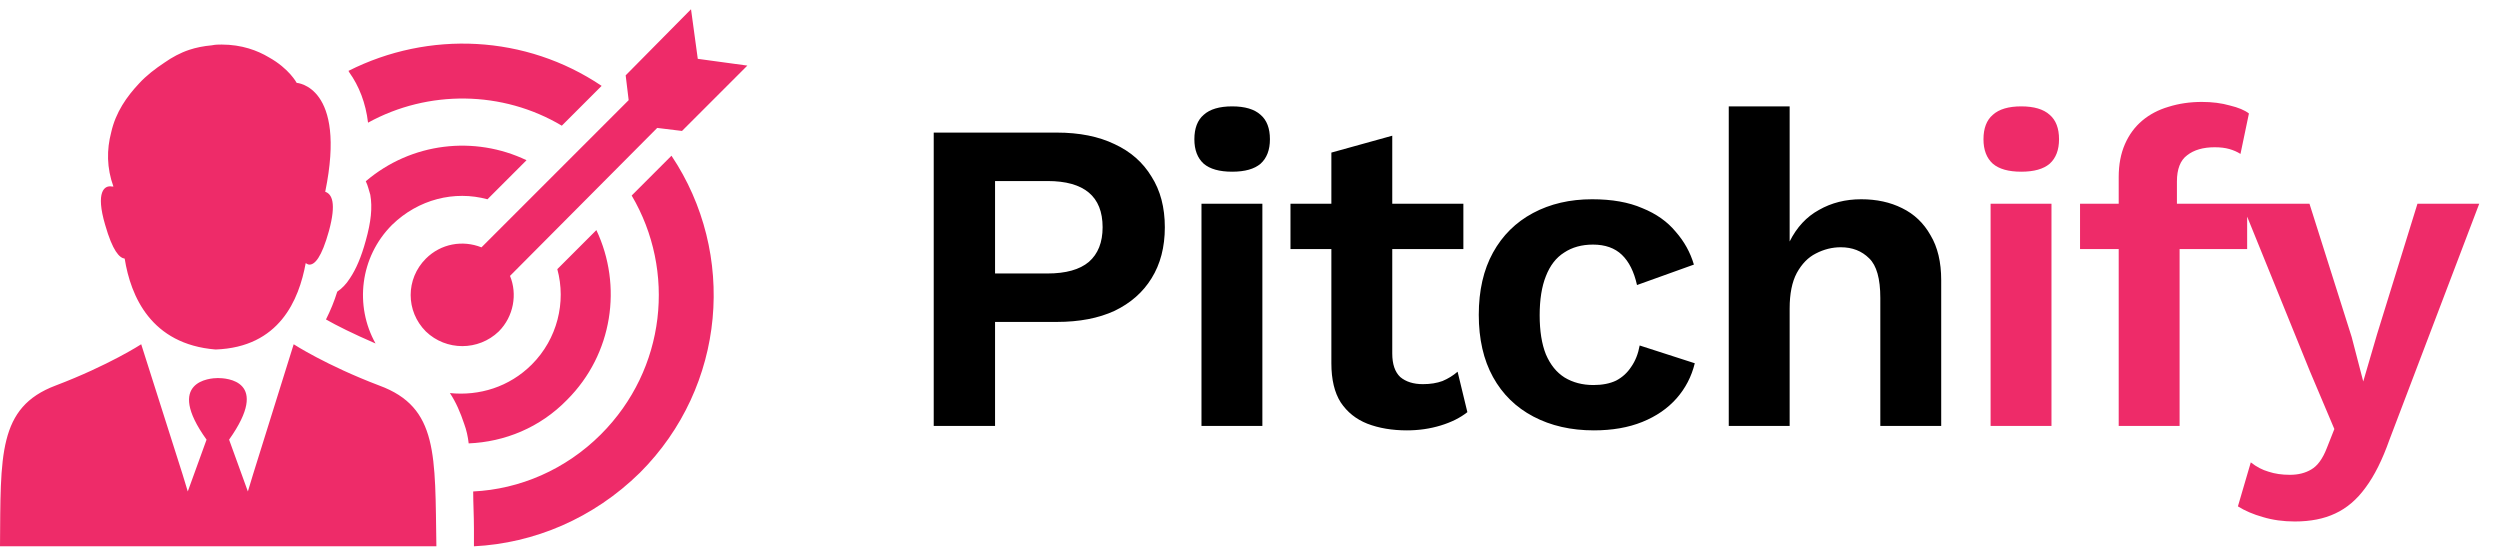 <svg width="135" height="30" viewBox="0 0 135 30" fill="none" xmlns="http://www.w3.org/2000/svg">
<path d="M30.338 6.787C27.134 4.88 23.119 4.84 19.874 6.624C19.752 5.57 19.387 4.637 18.86 3.907C18.86 3.866 18.82 3.866 18.82 3.826C23.159 1.636 28.392 1.879 32.488 4.637L30.338 6.787ZM26.931 17.9C27.743 17.089 27.945 15.872 27.54 14.899L35.489 6.908L36.828 7.071L40.357 3.542L37.68 3.177L37.315 0.5L33.786 4.069L33.948 5.408L25.999 13.357C24.985 12.952 23.808 13.155 22.997 13.966C21.902 15.061 21.902 16.805 22.997 17.9C24.092 18.954 25.836 18.954 26.931 17.9ZM25.309 23.943C27.256 23.862 29.162 23.092 30.622 21.591C33.096 19.117 33.624 15.426 32.204 12.425L30.095 14.534C30.582 16.318 30.095 18.306 28.716 19.685C27.499 20.901 25.877 21.388 24.295 21.226C24.62 21.713 24.863 22.28 25.066 22.889C25.187 23.213 25.268 23.578 25.309 23.943ZM34.557 25.525C39.221 20.861 39.789 13.682 36.26 8.409L34.111 10.559C36.504 14.615 35.976 19.928 32.448 23.457C30.541 25.363 28.067 26.418 25.552 26.539C25.552 27.188 25.593 27.837 25.593 28.567C25.593 28.851 25.593 29.175 25.593 29.5C28.838 29.338 32.042 27.999 34.557 25.525ZM26.323 10.761L28.432 8.652C25.634 7.314 22.227 7.679 19.752 9.788C19.874 10.031 19.915 10.275 19.996 10.518C20.117 11.208 20.036 11.978 19.752 12.992C19.509 13.885 19.225 14.534 18.901 15.02C18.698 15.345 18.454 15.588 18.211 15.75C18.049 16.278 17.846 16.764 17.603 17.251C18.171 17.576 19.063 18.022 20.28 18.549C19.144 16.521 19.428 13.885 21.172 12.141C22.592 10.761 24.538 10.275 26.323 10.761ZM5.678 12.141C6.084 13.56 6.449 13.925 6.733 13.966C7.057 15.994 8.152 18.59 11.641 18.873C15.088 18.752 16.143 16.197 16.508 14.209C16.589 14.25 16.629 14.29 16.71 14.29C16.994 14.29 17.359 13.925 17.765 12.465C18.171 10.964 17.927 10.478 17.562 10.356C18.738 4.637 16.021 4.475 16.021 4.475C16.021 4.475 15.615 3.704 14.52 3.096C13.912 2.731 13.06 2.406 11.965 2.406C11.803 2.406 11.641 2.406 11.438 2.447C10.992 2.487 10.586 2.569 10.221 2.69C9.734 2.852 9.288 3.096 8.883 3.38C8.396 3.704 7.909 4.069 7.503 4.515C6.855 5.205 6.246 6.057 6.003 7.152C5.759 8.085 5.759 9.058 6.124 10.072C6.084 10.072 6.043 10.072 6.043 10.072C5.638 9.991 5.151 10.356 5.678 12.141ZM20.483 20.82C17.603 19.725 15.859 18.59 15.859 18.59L13.668 25.606L13.385 26.539L12.371 23.741C14.642 20.536 12.208 20.415 11.762 20.415C11.357 20.415 8.883 20.577 11.154 23.741L10.14 26.539L9.856 25.606L7.625 18.59C7.625 18.59 5.881 19.725 3.001 20.82C-0.122 21.997 0.041 24.592 0 29.5H11.762H11.803H23.565C23.484 24.592 23.687 21.997 20.483 20.82Z" fill="#EE2B69"/>
<path d="M57.069 7.16C58.285 7.16 59.325 7.368 60.189 7.784C61.053 8.184 61.717 8.768 62.181 9.536C62.661 10.288 62.901 11.2 62.901 12.272C62.901 13.344 62.661 14.264 62.181 15.032C61.717 15.784 61.053 16.368 60.189 16.784C59.325 17.184 58.285 17.384 57.069 17.384H53.733V23H50.421V7.16H57.069ZM56.565 14.768C57.557 14.768 58.301 14.56 58.797 14.144C59.293 13.712 59.541 13.088 59.541 12.272C59.541 11.44 59.293 10.816 58.797 10.4C58.301 9.984 57.557 9.776 56.565 9.776H53.733V14.768H56.565ZM66.536 9.272C65.848 9.272 65.336 9.128 65 8.84C64.664 8.536 64.496 8.096 64.496 7.52C64.496 6.928 64.664 6.488 65 6.2C65.336 5.896 65.848 5.744 66.536 5.744C67.224 5.744 67.736 5.896 68.072 6.2C68.408 6.488 68.576 6.928 68.576 7.52C68.576 8.096 68.408 8.536 68.072 8.84C67.736 9.128 67.224 9.272 66.536 9.272ZM68.168 11V23H64.88V11H68.168ZM75.182 7.328V19.088C75.182 19.664 75.326 20.088 75.614 20.36C75.918 20.616 76.326 20.744 76.838 20.744C77.238 20.744 77.59 20.688 77.894 20.576C78.198 20.448 78.47 20.28 78.71 20.072L79.238 22.256C78.854 22.56 78.374 22.8 77.798 22.976C77.222 23.152 76.614 23.24 75.974 23.24C75.174 23.24 74.462 23.12 73.838 22.88C73.23 22.64 72.75 22.256 72.398 21.728C72.062 21.2 71.894 20.496 71.894 19.616V8.24L75.182 7.328ZM79.022 11V13.448H69.686V11H79.022ZM85.974 10.76C87.046 10.76 87.95 10.92 88.686 11.24C89.438 11.544 90.038 11.968 90.486 12.512C90.95 13.04 91.278 13.632 91.47 14.288L88.398 15.392C88.238 14.672 87.966 14.128 87.582 13.76C87.198 13.392 86.678 13.208 86.022 13.208C85.414 13.208 84.894 13.352 84.462 13.64C84.03 13.912 83.702 14.336 83.478 14.912C83.254 15.472 83.142 16.176 83.142 17.024C83.142 17.872 83.254 18.576 83.478 19.136C83.718 19.696 84.054 20.112 84.486 20.384C84.934 20.656 85.454 20.792 86.046 20.792C86.526 20.792 86.934 20.712 87.27 20.552C87.606 20.376 87.878 20.128 88.086 19.808C88.31 19.488 88.462 19.104 88.542 18.656L91.518 19.616C91.342 20.336 91.014 20.968 90.534 21.512C90.054 22.056 89.438 22.48 88.686 22.784C87.934 23.088 87.062 23.24 86.07 23.24C84.838 23.24 83.75 22.992 82.806 22.496C81.862 22 81.134 21.288 80.622 20.36C80.11 19.432 79.854 18.312 79.854 17C79.854 15.688 80.11 14.568 80.622 13.64C81.134 12.712 81.854 12 82.782 11.504C83.71 11.008 84.774 10.76 85.974 10.76ZM93.353 23V5.744H96.641V13.04C97.025 12.272 97.553 11.704 98.225 11.336C98.897 10.952 99.657 10.76 100.505 10.76C101.337 10.76 102.073 10.92 102.713 11.24C103.369 11.56 103.881 12.048 104.249 12.704C104.633 13.344 104.825 14.152 104.825 15.128V23H101.537V16.088C101.537 15.048 101.337 14.336 100.937 13.952C100.537 13.552 100.025 13.352 99.401 13.352C98.937 13.352 98.489 13.464 98.057 13.688C97.641 13.896 97.297 14.248 97.025 14.744C96.769 15.224 96.641 15.864 96.641 16.664V23H93.353Z" fill="black"/>
<path d="M109.148 9.272C108.46 9.272 107.948 9.128 107.612 8.84C107.276 8.536 107.108 8.096 107.108 7.52C107.108 6.928 107.276 6.488 107.612 6.2C107.948 5.896 108.46 5.744 109.148 5.744C109.836 5.744 110.348 5.896 110.684 6.2C111.02 6.488 111.188 6.928 111.188 7.52C111.188 8.096 111.02 8.536 110.684 8.84C110.348 9.128 109.836 9.272 109.148 9.272ZM110.78 11V23H107.492V11H110.78ZM118.898 5.504C119.458 5.504 119.962 5.568 120.41 5.696C120.874 5.808 121.218 5.952 121.442 6.128L120.986 8.312C120.81 8.2 120.61 8.112 120.386 8.048C120.162 7.984 119.898 7.952 119.594 7.952C118.97 7.952 118.474 8.096 118.106 8.384C117.738 8.656 117.554 9.128 117.554 9.8V11.456L117.698 12.104V23H114.41V9.56C114.41 8.888 114.522 8.296 114.746 7.784C114.97 7.272 115.282 6.848 115.682 6.512C116.082 6.176 116.554 5.928 117.098 5.768C117.658 5.592 118.258 5.504 118.898 5.504ZM121.346 11V13.448H112.322V11H121.346ZM133.879 11L129.031 23.744C128.647 24.832 128.215 25.696 127.735 26.336C127.271 26.976 126.727 27.44 126.103 27.728C125.495 28.016 124.767 28.16 123.919 28.16C123.295 28.16 122.719 28.08 122.191 27.92C121.679 27.776 121.231 27.584 120.847 27.344L121.543 24.968C121.847 25.208 122.167 25.376 122.503 25.472C122.839 25.584 123.223 25.64 123.655 25.64C124.103 25.64 124.487 25.544 124.807 25.352C125.143 25.16 125.423 24.776 125.647 24.2L126.055 23.168L124.735 20.048L121.063 11H124.711L126.991 18.2L127.615 20.6L128.359 18.056L130.543 11H133.879Z" fill="#EE2B69"/>
</svg>

